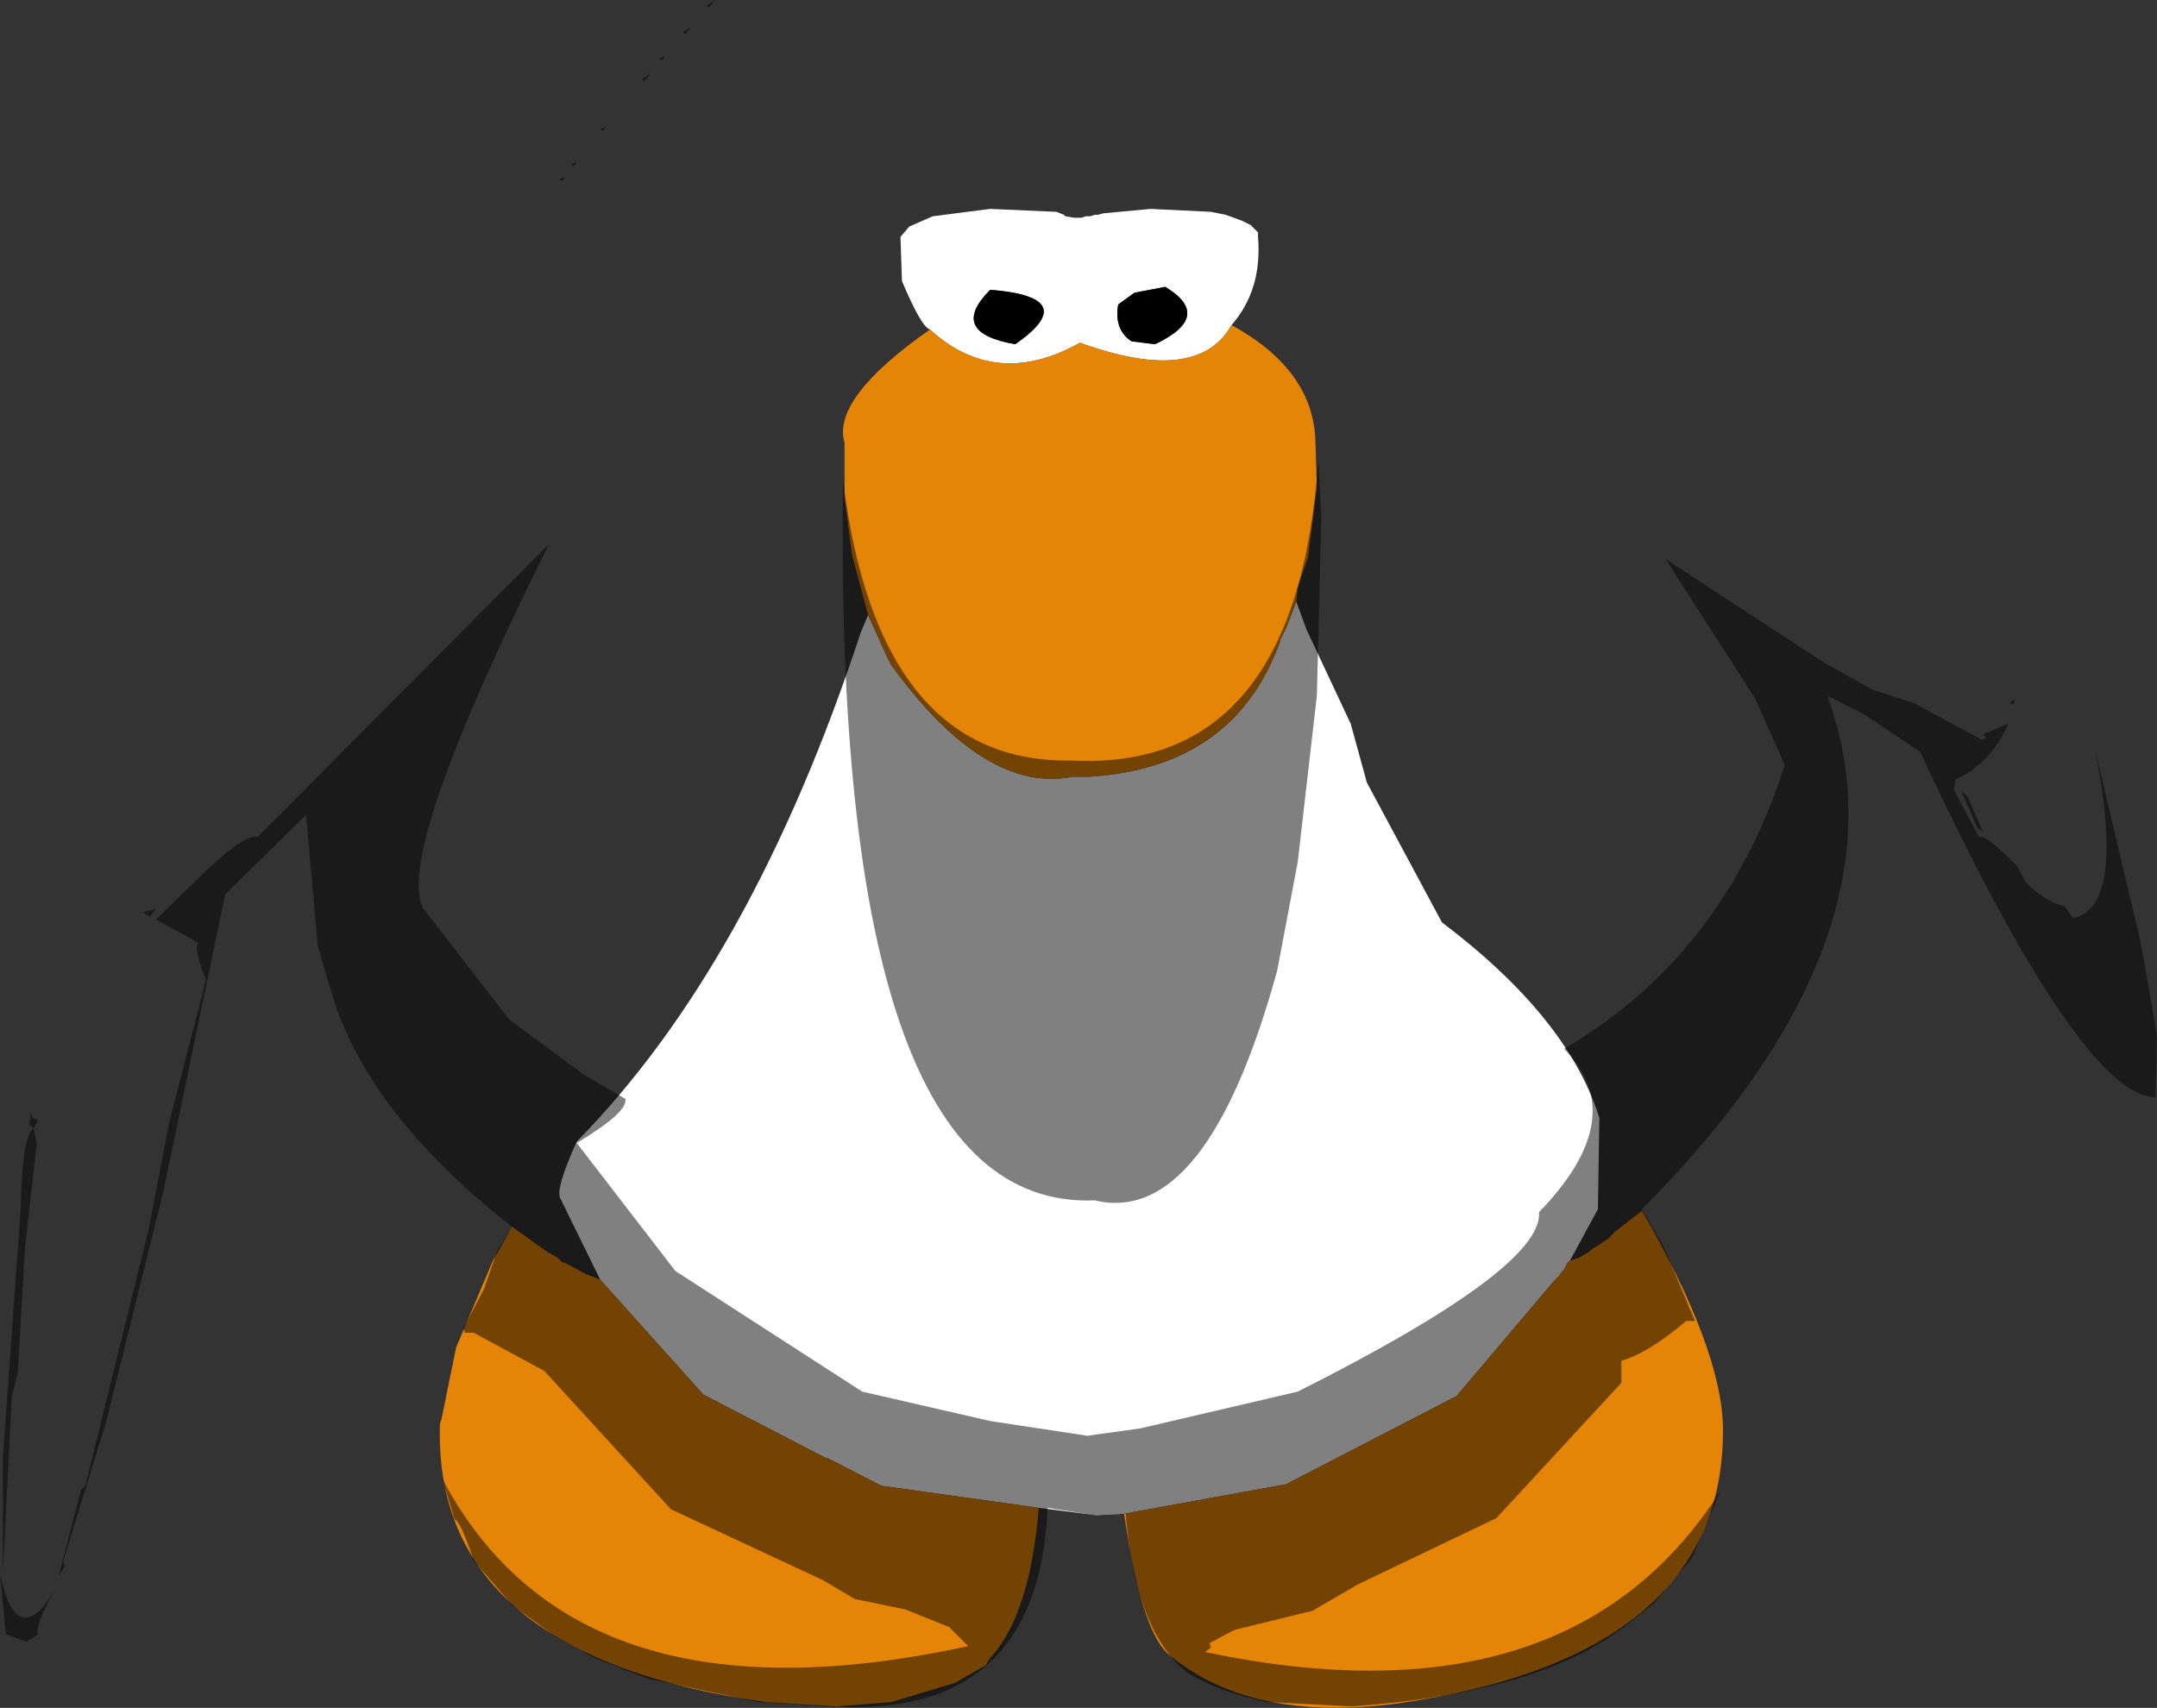 <?xml version="1.0" encoding="UTF-8" standalone="no"?>
<svg xmlns:ffdec="https://www.free-decompiler.com/flash" xmlns:xlink="http://www.w3.org/1999/xlink" ffdec:objectType="shape" height="290.25px" width="366.5px" xmlns="http://www.w3.org/2000/svg">
  <rect width="100%" height="100%" fill="#333333" stroke="none"/>
  <g transform="matrix(1.0, 0.0, 0.0, 1.0, 182.25, 88.5)">
    <path d="M-24.25 -32.5 Q-25.75 -33.0 -29.0 -40.75 L-29.25 -48.25 -27.75 -50.0 -23.75 -51.75 -14.0 -53.0 -2.75 -52.5 -1.5 -52.0 -1.25 -51.75 0.25 -51.5 1.5 -51.5 2.25 -51.75 3.0 -51.75 3.75 -52.0 4.25 -52.0 5.25 -52.25 13.25 -53.0 23.5 -52.5 26.0 -52.0 28.75 -51.0 30.25 -50.25 31.5 -49.0 31.5 -48.25 Q32.25 -39.25 27.0 -33.25 21.25 -23.0 1.25 -30.25 -13.0 -22.25 -24.25 -32.5 M38.0 13.75 L39.75 18.5 47.25 34.5 50.0 44.5 62.75 68.25 Q84.25 84.5 89.5 101.5 L89.25 117.0 84.5 125.75 84.0 126.25 83.5 127.25 83.0 127.75 82.75 128.25 81.75 129.25 65.25 148.75 36.25 163.75 8.75 168.75 4.0 169.0 -5.75 167.75 -32.5 164.0 -41.75 159.25 -42.0 159.25 -62.75 148.5 -80.25 129.0 -87.0 115.25 Q-88.0 113.75 -84.25 105.5 -54.5 75.25 -36.0 19.0 L-34.75 16.0 -31.25 23.75 -31.0 24.0 -31.0 24.25 Q-15.0 46.5 0.0 43.5 L2.75 43.5 Q27.5 42.0 35.25 20.5 L35.25 20.25 36.25 18.25 38.0 13.75 M-14.0 -39.25 Q-21.25 -32.0 -9.75 -30.0 1.75 -38.0 -14.0 -39.25 M10.0 -30.5 L14.0 -30.0 Q24.0 -34.75 15.75 -39.75 L10.5 -38.75 7.75 -36.75 Q7.0 -32.5 10.0 -30.5" fill="#ffffff" fill-rule="evenodd" stroke="none"/>
    <path d="M10.0 -30.5 Q7.0 -32.5 7.75 -36.75 L10.5 -38.75 15.75 -39.75 Q24.0 -34.75 14.0 -30.0 L10.0 -30.5 M-14.0 -39.25 Q1.75 -38.0 -9.75 -30.0 -21.25 -32.0 -14.0 -39.25" fill="#000000" fill-rule="evenodd" stroke="none"/>
    <path d="M27.0 -33.25 Q40.75 -25.75 41.25 -13.75 L41.5 -5.75 40.0 6.25 38.5 10.5 38.25 11.5 38.0 13.75 36.25 18.25 35.25 20.25 35.25 20.5 Q27.5 42.0 2.75 43.5 L0.0 43.5 Q-15.0 46.5 -31.0 24.25 L-31.0 24.0 -31.25 23.75 -34.75 16.0 -37.5 5.75 -38.75 -4.0 -38.75 -13.25 Q-41.0 -20.75 -24.25 -32.5 -13.0 -22.25 1.25 -30.25 21.25 -23.0 27.0 -33.25 M84.5 125.75 L86.0 125.25 87.75 124.25 88.25 123.75 88.75 123.5 91.0 122.0 92.25 120.75 96.75 117.25 Q110.25 140.75 110.5 154.0 111.0 193.0 55.25 201.0 30.5 204.25 16.75 193.0 11.75 189.5 8.75 168.75 L36.25 163.75 65.25 148.75 81.75 129.25 82.75 128.25 83.0 127.75 83.5 127.25 84.0 126.25 84.5 125.75 M-5.75 167.75 Q-7.25 186.0 -14.0 193.25 L-14.75 194.5 -20.0 197.5 -30.75 200.75 -40.0 201.5 -52.25 200.75 Q-108.75 192.75 -107.5 153.5 L-107.25 152.75 -104.75 140.5 -98.5 125.75 -95.25 120.0 -89.25 124.25 -87.5 125.25 -86.75 126.0 -86.0 126.25 -82.75 128.0 -80.25 129.0 -62.75 148.5 -42.0 159.25 -41.75 159.25 -32.5 164.0 -5.75 167.75" fill="#e58508" fill-rule="evenodd" stroke="none"/>
    <path d="M42.25 -0.25 L41.5 29.75 38.25 58.0 34.75 76.5 Q22.75 120.0 3.75 115.5 -40.75 117.25 -39.0 -6.75 -33.0 41.25 -0.25 40.75 38.25 42.75 41.75 -10.5 L42.25 -0.25 M159.85 30.4 L160.05 30.85 159.75 31.25 159.25 31.0 159.85 30.4 M162.0 61.5 Q165.25 64.75 168.5 65.5 L170.0 67.5 Q179.0 65.75 173.75 39.0 L181.5 71.75 184.25 87.5 184.0 98.0 Q171.25 97.75 144.0 39.25 L134.25 32.75 128.25 29.75 Q143.0 70.5 96.75 117.0 L100.5 123.5 105.75 136.0 104.25 136.0 Q97.75 141.5 93.25 142.75 L93.25 146.5 72.0 169.5 48.5 180.75 40.75 185.25 27.5 188.5 23.25 190.75 23.5 191.5 22.5 192.25 Q84.25 205.25 110.0 165.0 L105.25 176.25 98.75 184.0 94.0 187.75 Q79.25 199.25 47.5 201.5 L33.0 200.75 Q24.75 199.0 19.5 195.75 10.75 189.0 9.0 168.75 L3.75 169.0 -4.25 167.75 Q-5.75 203.75 -41.25 201.5 L-53.5 200.75 -72.25 196.75 -81.25 193.25 -87.75 189.75 -95.25 184.25 -101.75 176.75 Q-104.0 170.0 -105.0 169.75 L-107.0 163.0 Q-84.25 205.75 -17.75 191.25 L-21.0 188.0 -28.5 185.0 -37.0 183.25 -42.5 180.0 -68.25 168.0 -89.75 144.5 -101.75 138.0 -103.25 138.0 -103.5 137.25 -100.0 130.5 -97.75 124.0 -95.25 120.0 Q-119.5 101.0 -125.75 80.75 L-128.25 72.25 -130.25 50.0 -144.0 63.5 -154.5 114.0 -164.25 153.25 -171.5 176.75 -171.25 177.75 -172.25 179.25 -168.5 164.75 -167.75 164.0 -157.0 120.5 -153.5 102.25 -147.25 78.0 Q-149.5 72.5 -148.5 71.75 L-155.75 67.75 -147.0 59.25 Q-140.25 53.0 -138.5 53.75 L-89.0 4.0 Q-115.5 57.25 -110.25 66.0 L-95.75 84.75 -83.25 94.0 -76.0 98.25 Q-75.5 100.5 -84.25 105.75 L-67.5 127.5 -35.75 148.0 -14.0 153.0 2.5 155.5 11.5 154.25 38.25 148.0 Q80.0 127.0 79.25 117.5 95.0 101.25 83.5 89.75 110.75 73.75 121.0 41.5 L116.0 30.25 100.75 6.5 127.5 24.0 136.0 28.75 143.0 31.0 154.5 37.25 155.25 37.0 154.75 36.25 159.0 34.5 Q156.0 41.25 150.0 44.0 L149.75 45.75 154.0 53.75 Q155.25 53.25 160.5 58.75 L162.0 61.5 M152.0 46.75 L154.75 53.0 153.75 52.25 151.0 46.0 152.0 46.75 M-87.25 -58.0 L-86.25 -58.5 -86.75 -57.75 -87.25 -58.0 M-85.25 -60.5 L-84.25 -61.0 -84.75 -60.25 -85.25 -60.5 M-62.25 -87.5 L-60.75 -88.5 -61.75 -87.25 -62.25 -87.5 M-73.25 -75.0 L-71.75 -76.0 -72.75 -74.75 -73.25 -75.0 M-64.75 -84.0 L-65.75 -82.75 -66.25 -83.0 -64.75 -84.0 M-69.25 -79.0 L-69.75 -78.25 -70.25 -78.5 -69.25 -79.0 M-79.75 -66.25 L-80.25 -66.5 -79.25 -67.0 -79.75 -66.25 M-158.0 66.5 L-155.75 66.0 -156.75 67.25 -158.0 66.5 M-177.0 100.5 L-176.75 101.5 -175.75 101.75 -176.5 103.25 -176.0 105.75 -178.0 123.5 -179.25 145.0 -180.25 148.75 -181.75 178.75 -181.75 159.0 -178.75 117.25 Q-178.5 104.25 -176.5 103.25 L-177.25 102.75 -177.0 100.5 M-172.9 181.7 Q-176.45 187.85 -175.75 189.25 L-177.75 190.5 -181.25 189.25 -182.25 179.0 Q-179.4 192.35 -172.9 181.7" fill="#000000" fill-opacity="0.498" fill-rule="evenodd" stroke="none"/>
  </g>
</svg>
